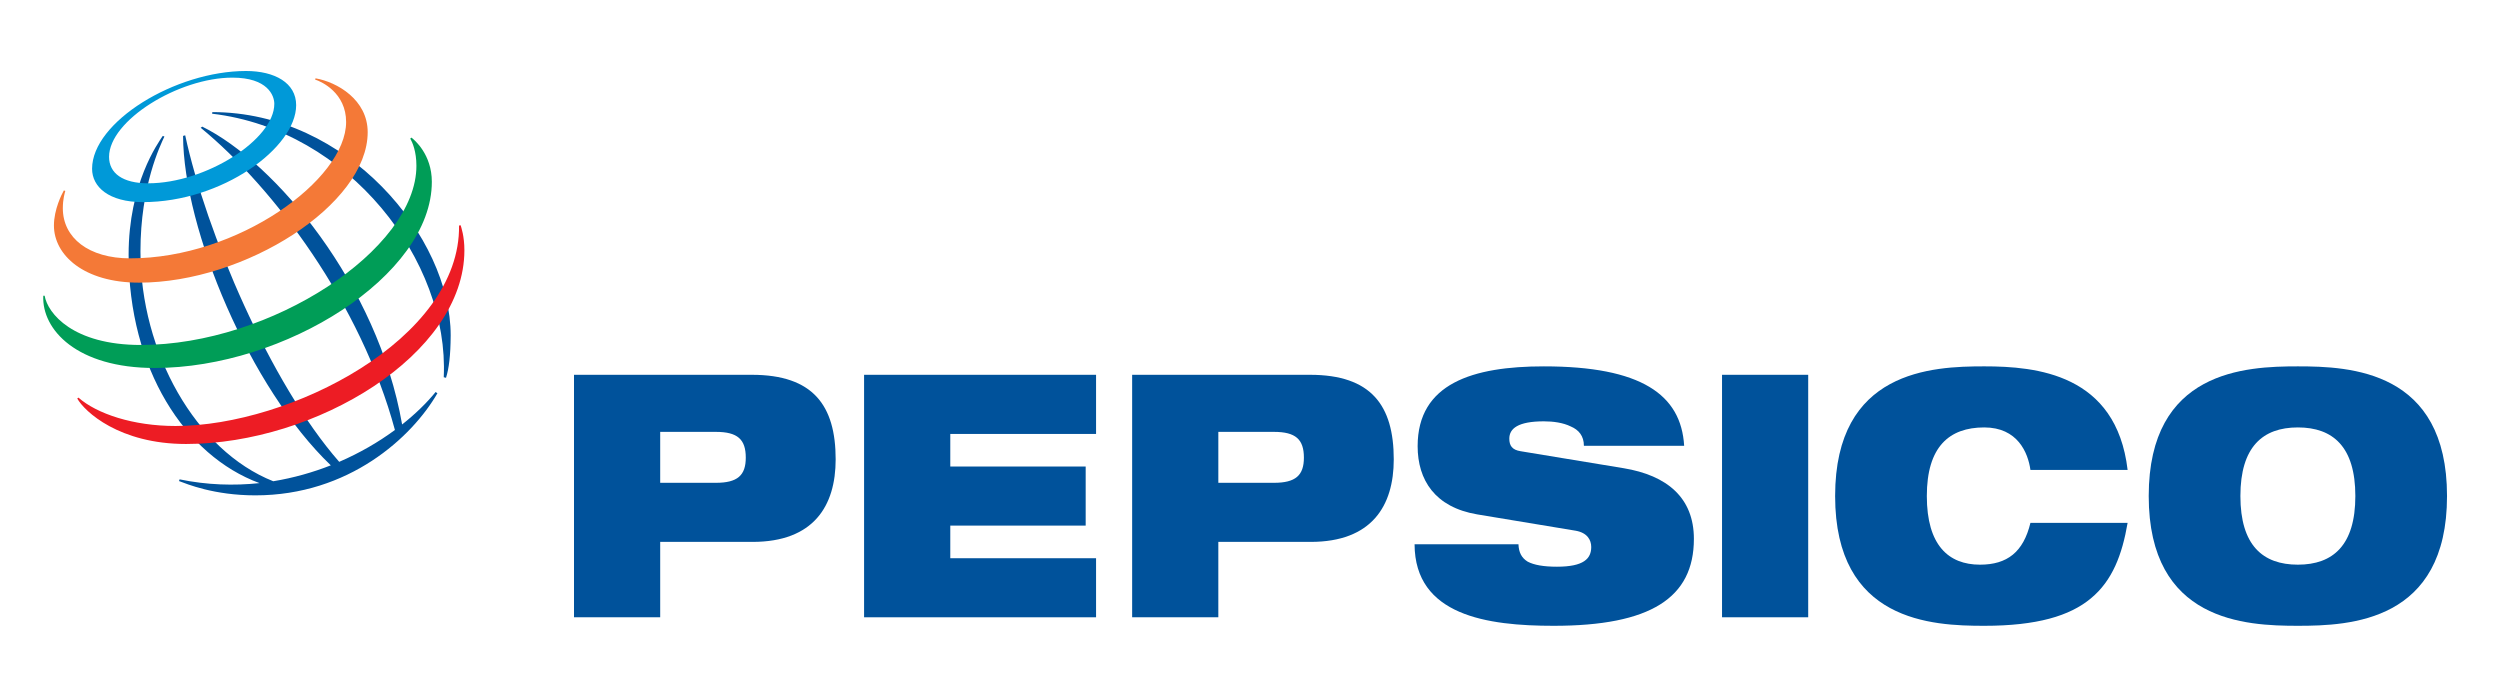 <?xml version="1.0" encoding="utf-8"?>
<!-- Generator: Adobe Illustrator 15.1.0, SVG Export Plug-In . SVG Version: 6.00 Build 0)  -->
<!DOCTYPE svg PUBLIC "-//W3C//DTD SVG 1.1//EN" "http://www.w3.org/Graphics/SVG/1.1/DTD/svg11.dtd">
<svg version="1.1" id="Layer_1" xmlns="http://www.w3.org/2000/svg" xmlns:xlink="http://www.w3.org/1999/xlink" x="0px" y="0px"
	 width="295.788px" height="80.407px" viewBox="0 0 295.788 80.407" enable-background="new 0 0 295.788 80.407"
	 xml:space="preserve">
<g>
	<path fill="#00529B" d="M67.913,73.034h10.198v-8.92h10.925c7.231,0,9.835-4.256,9.835-9.762c0-6.391-2.674-10.008-9.91-10.008
		H67.913V73.034z M78.111,51.098h6.587c2.564,0,3.539,0.879,3.539,3.049c0,2.097-0.975,2.977-3.539,2.977h-6.587V51.098z"/>
	<polygon fill="#00529B" points="102.234,44.344 129.681,44.344 129.681,51.342 112.433,51.342 112.433,55.197 128.452,55.197 
		128.452,62.186 112.433,62.186 112.433,66.047 129.681,66.047 129.681,73.034 102.234,73.034 	"/>
	<path fill="#00529B" d="M133.95,73.034h10.197v-8.92h10.921c7.233,0,9.835-4.256,9.835-9.762c0-6.391-2.673-10.008-9.905-10.008
		H133.95V73.034z M144.147,51.098h6.581c2.564,0,3.543,0.879,3.543,3.049c0,2.097-0.979,2.977-3.543,2.977h-6.581V51.098z"/>
	<path fill="#00529B" d="M174.777,60.86c-4.991-0.842-7.049-4.06-7.049-8.072c0-7.432,6.544-9.442,14.933-9.442
		c11.499,0,16.24,3.331,16.6,9.397h-11.862c0-1.17-0.616-1.891-1.558-2.289c-0.902-0.443-2.06-0.604-3.181-0.604
		c-3.04,0-4.086,0.843-4.086,2.05c0,0.812,0.324,1.328,1.338,1.485l12.188,2.011c5.135,0.848,8.313,3.494,8.313,8.361
		c0,6.988-5.131,10.285-16.596,10.285c-7.846,0-16.42-1.209-16.452-9.645h12.292c0.039,0.963,0.364,1.604,1.086,2.053
		c0.76,0.4,1.884,0.6,3.47,0.6c3.187,0,4.054-0.967,4.054-2.332c0-0.84-0.474-1.688-1.845-1.927L174.777,60.86z"/>
	<rect x="203.743" y="44.344" fill="#00529B" width="10.195" height="28.689"/>
	<path fill="#00529B" d="M251.729,61.862c-0.648,3.785-1.807,6.834-4.338,8.928c-2.496,2.086-6.398,3.252-12.625,3.252
		c-6.18,0-17.643-0.486-17.643-15.354s11.463-15.343,17.643-15.343c6.154,0,15.625,0.886,16.963,12.253h-11.498
		c-0.287-2.047-1.521-5.027-5.465-5.027c-4.156,0-6.793,2.295-6.793,8.117c0,5.826,2.568,8.121,6.291,8.121
		c3.219,0,5.133-1.49,5.967-4.947H251.729z"/>
	<path fill="#00529B" d="M254.226,58.689c0,14.866,11.469,15.353,17.646,15.353c6.188,0,17.648-0.486,17.648-15.353
		c0-14.868-11.461-15.343-17.648-15.343C265.694,43.346,254.226,43.821,254.226,58.689 M265.073,58.689
		c0-5.823,2.643-8.118,6.799-8.118c4.158,0,6.801,2.295,6.801,8.118c0,5.825-2.643,8.12-6.801,8.12
		C267.716,66.809,265.073,64.514,265.073,58.689"/>
	<g>
		<defs>
			<rect id="SVGID_1_" x="5.114" y="8.4" width="285.825" height="110.862"/>
		</defs>
		<clipPath id="SVGID_2_">
			<use xlink:href="#SVGID_1_"  overflow="visible"/>
		</clipPath>
		<path clip-path="url(#SVGID_2_)" fill="#00529B" d="M51.541,46.381c-1.063,1.298-2.398,2.604-3.965,3.841
			c-2.881-16.546-15.048-31.013-23.646-35.24l-0.185,0.133c8.648,7.092,18.97,20.874,22.98,35.758
			c-1.916,1.412-4.139,2.711-6.592,3.77c-8.163-9.305-15.771-27.246-18.222-38.634l-0.253,0.073
			c0.055,11.055,7.905,29.819,17.48,38.975c-2.125,0.833-4.407,1.486-6.808,1.882c-9.178-3.636-15.713-15.276-15.713-27.198
			c0-7.783,2.377-12.594,2.835-13.59l-0.196-0.069c-0.557,0.835-4.04,5.657-4.04,14.053c0,13.479,6.655,23.777,15.486,27.025
			c-3.022,0.321-6.203,0.227-9.456-0.445l-0.068,0.203c0.941,0.351,4.148,1.69,9.034,1.69c11.059,0,18.531-6.866,21.54-12.08
			L51.541,46.381z M52.501,44.631c0.663-13.766-11.212-29.264-27.406-31.178l0.025-0.19c15.964,0,28.204,14.771,28.204,26.424
			c-0.017,2.425-0.211,3.923-0.553,5.013L52.501,44.631z"/>
		<path clip-path="url(#SVGID_2_)" fill="#0099D8" d="M32.455,12.285c0,4.232-8.13,9.403-14.927,9.403
			c-3.003,0-4.624-1.184-4.624-3.131c0-4.288,8.223-9.371,14.596-9.371C31.657,9.186,32.455,11.297,32.455,12.285 M29.109,8.4
			c-8.384,0-18.214,6.04-18.214,11.568c0,2.137,1.959,3.946,6.011,3.946c9.399,0,18.134-6.454,18.134-11.471
			C35.04,9.8,32.501,8.4,29.109,8.4"/>
		<path clip-path="url(#SVGID_2_)" fill="#F47937" d="M7.557,22.53c-0.236,0.408-1.176,2.252-1.176,4.146
			c0,3.508,3.546,6.766,10.07,6.766c12.554,0,27.052-9.235,27.052-17.803c0-3.852-3.645-5.939-6.172-6.372l-0.047,0.148
			c0.785,0.249,3.667,1.585,3.667,5.019c0,6.826-12.801,16.133-25.557,16.133c-4.883,0-7.96-2.413-7.96-5.922
			c0-1.103,0.23-1.838,0.294-2.053L7.557,22.53z"/>
		<path clip-path="url(#SVGID_2_)" fill="#009D57" d="M48.68,16.28c0.345,0.265,2.413,1.977,2.413,5.234
			c0,11.107-17.407,22.024-32.798,22.024c-9.181,0-13.36-4.52-13.175-8.546h0.162c0.362,2.083,3.341,5.823,11.373,5.823
			c15.406,0,32.613-11.299,32.613-21.193c0-1.699-0.463-2.758-0.727-3.228L48.68,16.28z"/>
	</g>
	<g>
		<defs>
			<rect id="SVGID_3_" x="-10.612" width="307.4" height="125.282"/>
		</defs>
		<clipPath id="SVGID_4_">
			<use xlink:href="#SVGID_3_"  overflow="visible"/>
		</clipPath>
		<path clip-path="url(#SVGID_4_)" fill="#ED1C24" d="M54.497,26.649c0.074,0.233,0.448,1.295,0.448,2.961
			c0,12.35-17.619,22.92-32.938,22.92c-7.884,0-12.003-3.83-12.868-5.383l0.14-0.104c2.182,1.914,6.473,3.358,11.49,3.358
			c13.53,0,33.728-10.289,33.543-23.715L54.497,26.649z"/>
	</g>
</g>
</svg>
